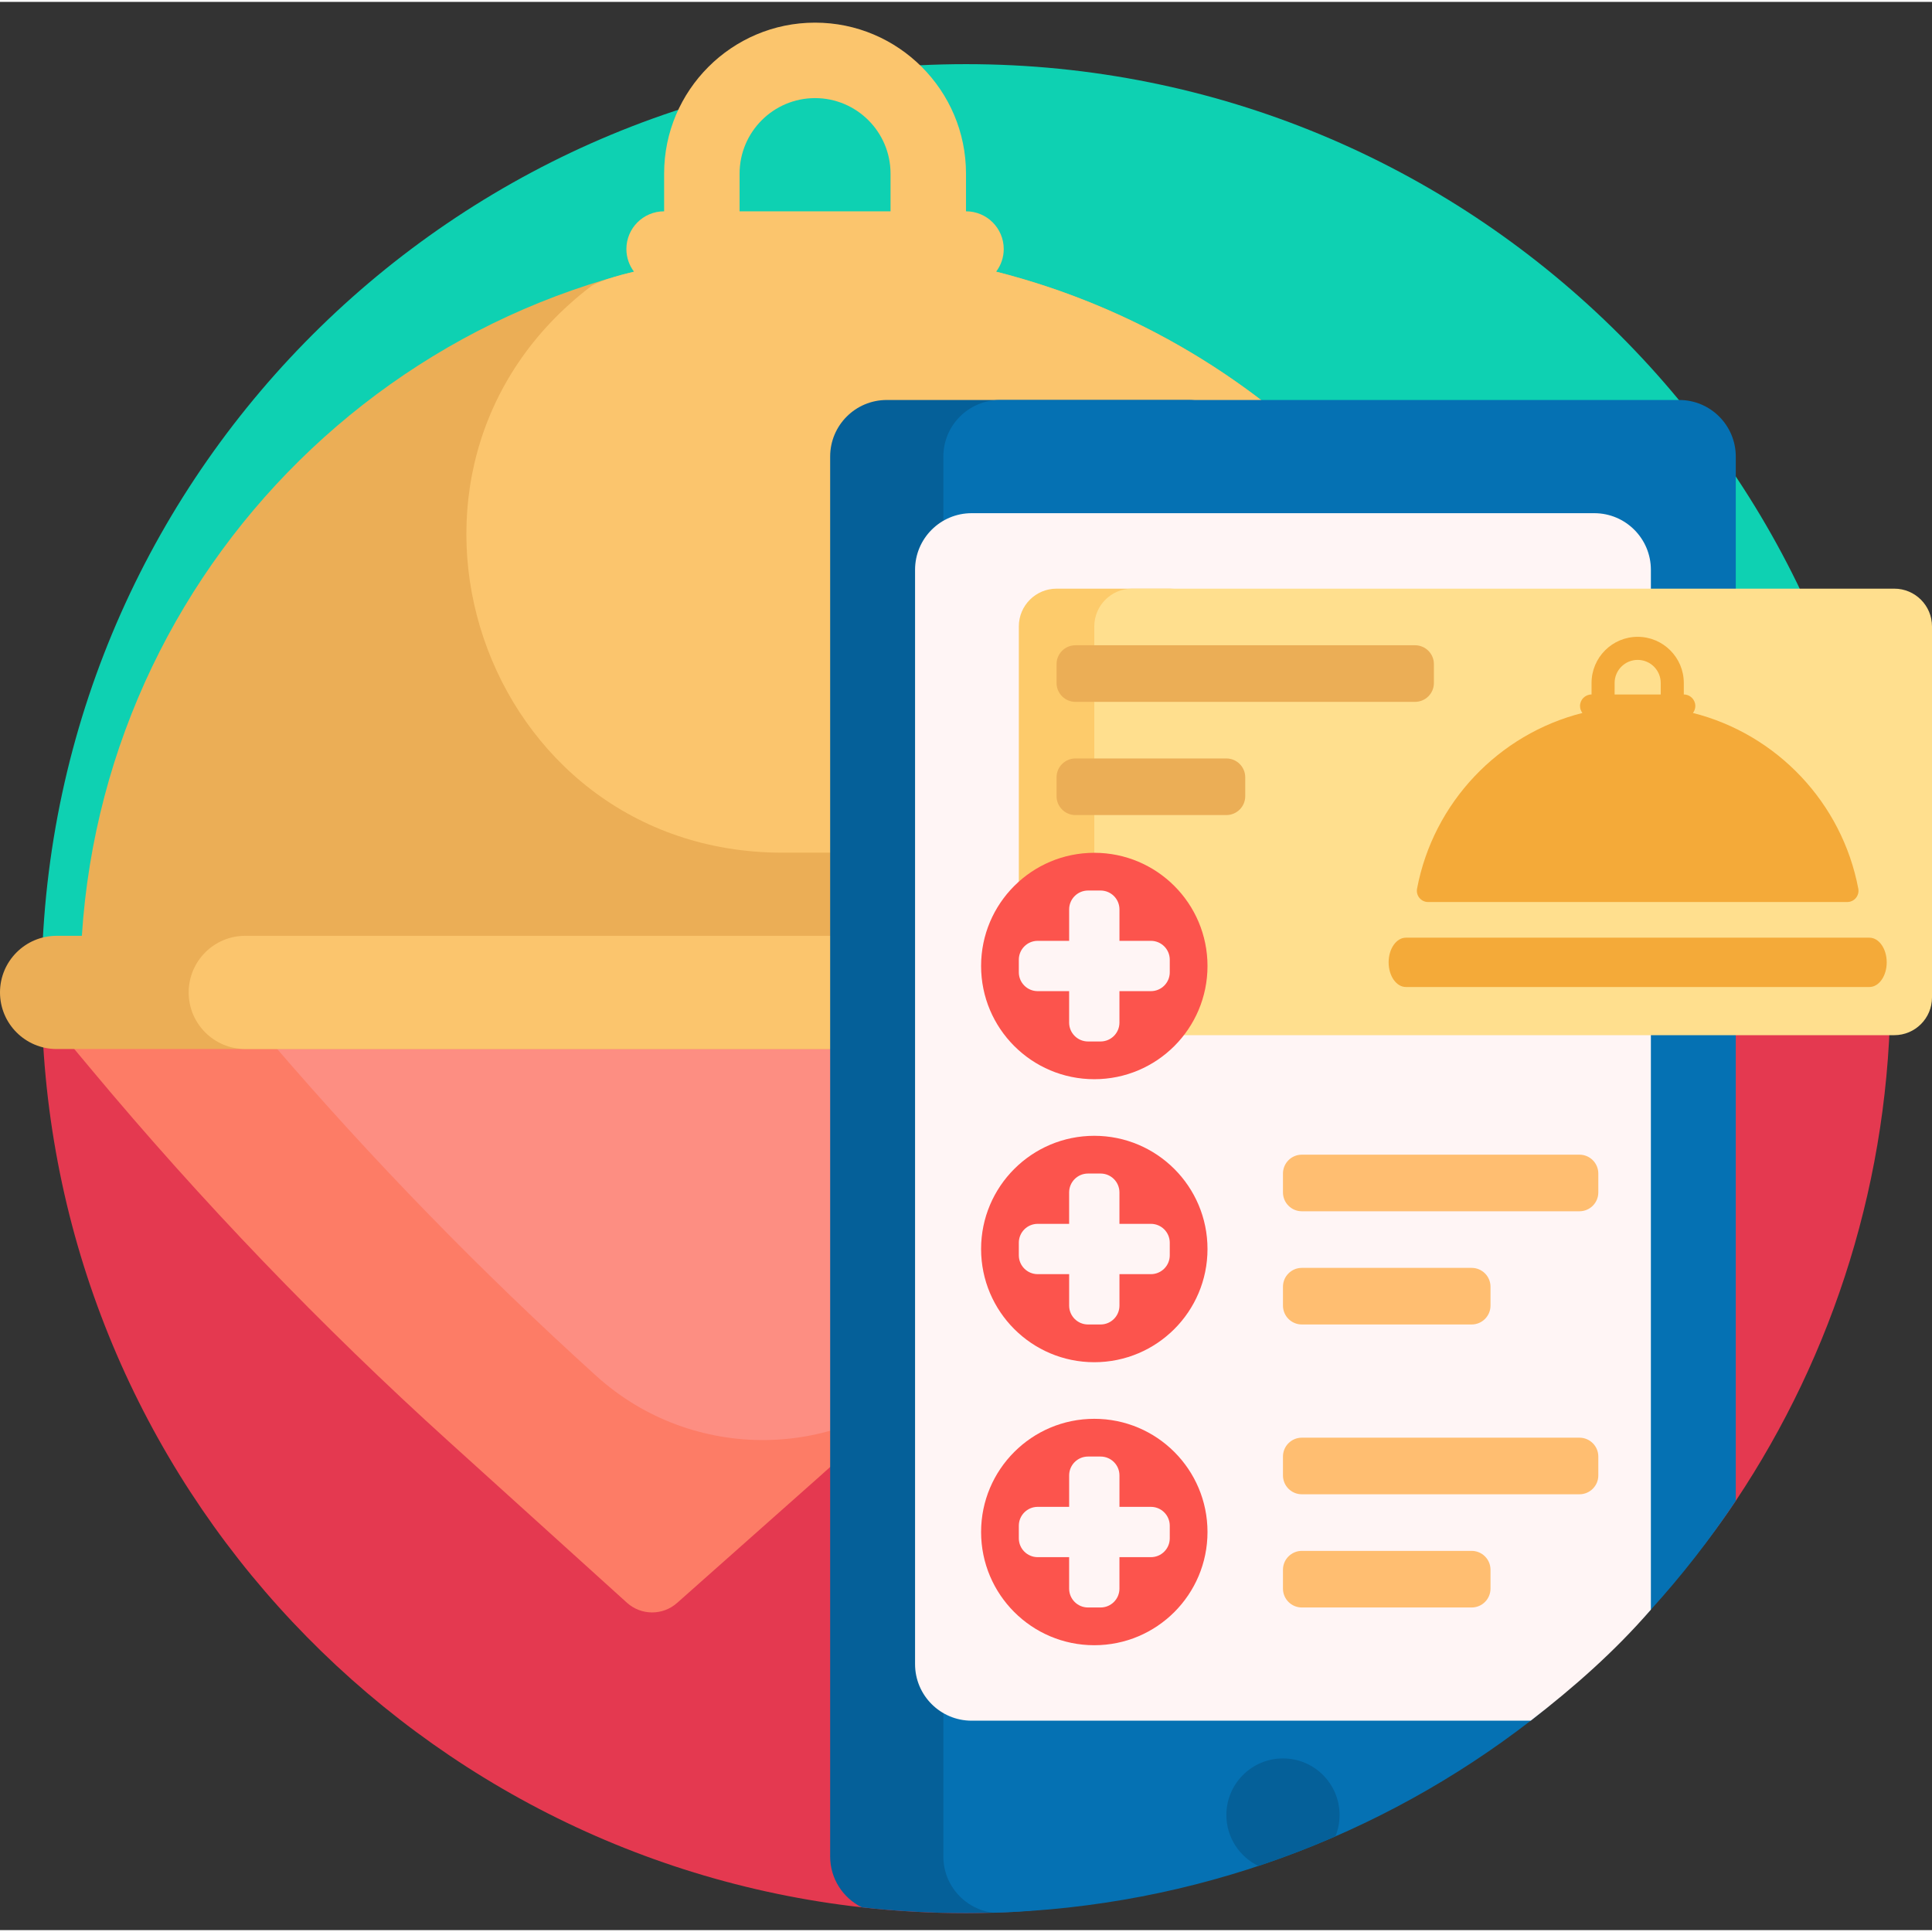 <svg height="512pt" viewBox="0 -5 512 511" width="512pt" xmlns="http://www.w3.org/2000/svg"><rect x="0" y="-5" width="512" height="511" fill="#333333" stroke="none"/><path d="m11.082 250.145c3.371-132.371 111.734-238.645 244.918-238.645s241.547 106.273 244.918 238.645zm0 0" fill="#0ed1b2"/><path d="m501 256.5c0 50.199-15.098 96.871-41 135.727-21.781 32.672-53.199 57.812-87.703 76.875-35.07 19.371-73.398 32.398-116.297 32.398-9.336 0-18.547-.523-27.609-1.539-122.312-13.719-217.391-117.484-217.391-243.461 0-2.125.027-4.242.082-6.355h489.836c.055 2.113.082 4.23.082 6.355zm0 0" fill="#e43950"/><path d="m166.141 419.238-47.223-42.727c-33.832-30.617-65.48-63.562-94.711-98.594l-6.262-7.5h309.613c-33.59 41.41-70.516 80.008-110.402 115.402l-37.73 33.484c-3.797 3.367-9.52 3.34-13.285-.066zm0 0" fill="#fd7c66"/><path d="m71.668 270.418h256.73c-18.195 25.586-52.598 60.441-80.832 87.48-24.895 23.844-64 24.355-89.559 1.227-30.629-27.719-59.465-57.352-86.34-88.707zm0 0" fill="#fd8e82"/><path d="m432 257.5c0 8.285-6.715 15-15 15h-402c-8.285 0-15-6.715-15-15s6.715-15 15-15h6.691c6.578-101.598 91.051-181.969 194.309-181.969s187.73 80.371 194.309 181.969h6.691c8.285 0 15 6.715 15 15zm0 0" fill="#ebae56"/><path d="m207.402 220.469h200.219c-13.566-75.199-70.305-135.387-143.633-153.973 1.258-1.672 2.012-3.742 2.012-5.996 0-5.523-4.477-10-10-10v-10c0-22.055-17.945-40-40-40s-40 17.945-40 40v10c-5.523 0-10 4.477-10 10 0 2.254.754 4.328 2.016 6-8.18 1.914-10.938 3.52-11.395 3.871-63.582 48.543-29.215 150.098 50.781 150.098zm-11.402-179.969c0-11.027 8.973-20 20-20s20 8.973 20 20v10h-40zm236 217c0 8.285-6.715 15-15 15h-352c-8.285 0-15-6.715-15-15s6.715-15 15-15h352c8.285 0 15 6.715 15 15zm0 0" fill="#fbc56d"/><path d="m329.703 436.703c-.062 34.188-26.695 62.695-60.836 64.465-4.262.219-8.551.332-12.867.332-9.344 0-18.539-.52-27.609-1.539-4.957-2.449-8.391-7.559-8.391-13.461v-371c0-8.285 6.715-15 15-15h80c8.281 0 15 6.715 15 15 0 0-.105 217.625-.297 321.203zm0 0" fill="#056099"/><path d="m460 115.5v276.727c-6.785 10.18-14.309 19.82-22.5 28.848-4.277 4.715-9.738 9.266-14.367 13.637-5.891 5.559-11.059 10.828-17.477 15.789-39.613 30.605-88.863 49.344-142.426 50.895-7.449-.879-13.23-7.211-13.23-14.895v-371c0-8.285 6.715-15 15-15h180c8.285 0 15 6.715 15 15zm0 0" fill="#0571b3"/><path d="m355 475.5c0 1.996-.398 3.922-1.105 5.664-6.66 2.906-13.457 5.52-20.41 7.836-5.008-2.43-8.484-7.562-8.484-13.5 0-8.285 6.719-15 15-15 8.285 0 15 6.715 15 15zm0 0" fill="#056099"/><path d="m405.656 450.5h-148.156c-8.285 0-15-6.715-15-15v-290c0-8.285 6.715-15 15-15h165c8.285 0 15 6.715 15 15v275.574c-9.543 11.016-20.367 20.562-31.844 29.426zm0 0" fill="#fff5f5"/><path d="m310 268.832h-30c-5.523 0-10-4.477-10-10v-98.332c0-5.523 4.477-10 10-10h30c5.523 0 10 4.477 10 10v98.332c0 5.523-4.477 10-10 10zm0 0" fill="#fdcb6b"/><path d="m502 268.832h-202c-5.523 0-10-4.477-10-10v-98.332c0-5.523 4.477-10 10-10h202c5.523 0 10 4.477 10 10v98.332c0 5.523-4.477 10-10 10zm0 0" fill="#ffdf8e"/><path d="m500 249.531c0 3.609-2.051 6.535-4.582 6.535h-122.836c-2.531 0-4.582-2.926-4.582-6.535 0-3.605 2.051-6.535 4.582-6.535h122.832c2.535 0 4.586 2.93 4.586 6.535zm-124.465-19.531c4.301-22.758 21.562-40.926 43.82-46.559-.391-.516-.633-1.148-.633-1.844 0-1.688 1.367-3.055 3.055-3.055v-3.055c0-6.742 5.484-12.223 12.223-12.223s12.223 5.48 12.223 12.223v3.055c1.688 0 3.055 1.367 3.055 3.055 0 .695-.242 1.328-.629 1.844 22.254 5.633 39.516 23.801 43.816 46.559.348 1.84-1.051 3.543-2.922 3.543h-111.086c-1.871 0-3.27-1.703-2.922-3.543zm52.355-51.457h12.219v-3.055c0-3.371-2.738-6.109-6.109-6.109s-6.109 2.738-6.109 6.109zm0 0" fill="#f4aa39"/><path d="m380 170.5v5c0 2.762-2.238 5-5 5h-90c-2.762 0-5-2.238-5-5v-5c0-2.762 2.238-5 5-5h90c2.762 0 5 2.238 5 5zm-55 25h-40c-2.762 0-5 2.238-5 5v5c0 2.762 2.238 5 5 5h40c2.762 0 5-2.238 5-5v-5c0-2.762-2.238-5-5-5zm0 0" fill="#ebae56"/><path d="m418.57 315.5h-73.57c-2.762 0-5-2.238-5-5v-5c0-2.762 2.238-5 5-5h73.57c2.762 0 5 2.238 5 5v5c0 2.762-2.238 5-5 5zm-23.57 25v-5c0-2.762-2.238-5-5-5h-45c-2.762 0-5 2.238-5 5v5c0 2.762 2.238 5 5 5h45c2.762 0 5-2.238 5-5zm28.57 45v-5c0-2.762-2.238-5-5-5h-73.57c-2.762 0-5 2.238-5 5v5c0 2.762 2.238 5 5 5h73.57c2.762 0 5-2.238 5-5zm-28.57 30v-5c0-2.762-2.238-5-5-5h-45c-2.762 0-5 2.238-5 5v5c0 2.762 2.238 5 5 5h45c2.762 0 5-2.238 5-5zm0 0" fill="#ffbe71"/><path d="m320 325.5c0 16.566-13.43 30-30 30s-30-13.434-30-30 13.43-30 30-30 30 13.434 30 30zm-30 45c-16.57 0-30 13.434-30 30s13.43 30 30 30 30-13.434 30-30-13.43-30-30-30zm0-90c16.57 0 30-13.434 30-30s-13.43-30-30-30-30 13.434-30 30 13.43 30 30 30zm0 0" fill="#fc544d"/><path d="m310 323.832v3.332c0 2.766-2.238 5-5 5h-8.332v8.336c0 2.762-2.238 5-5 5h-3.332c-2.762 0-5-2.238-5-5v-8.336h-8.336c-2.762 0-5-2.234-5-5v-3.332c0-2.762 2.238-5 5-5h8.332v-8.332c0-2.762 2.238-5 5-5h3.332c2.762 0 5 2.238 5 5v8.332h8.336c2.762 0 5 2.238 5 5zm-5 70h-8.332v-8.332c0-2.762-2.238-5-5-5h-3.332c-2.762 0-5 2.238-5 5v8.332h-8.336c-2.762 0-5 2.238-5 5v3.332c0 2.766 2.238 5 5 5h8.332v8.336c0 2.762 2.238 5 5 5h3.332c2.762 0 5-2.238 5-5v-8.336h8.336c2.762 0 5-2.234 5-5v-3.332c0-2.762-2.238-5-5-5zm0-150h-8.332v-8.332c0-2.762-2.238-5-5-5h-3.332c-2.762 0-5 2.238-5 5v8.332h-8.336c-2.762 0-5 2.238-5 5v3.332c0 2.766 2.238 5 5 5h8.332v8.336c0 2.762 2.238 5 5 5h3.332c2.762 0 5-2.238 5-5v-8.336h8.336c2.762 0 5-2.234 5-5v-3.332c0-2.762-2.238-5-5-5zm0 0" fill="#fff5f5"/></svg>